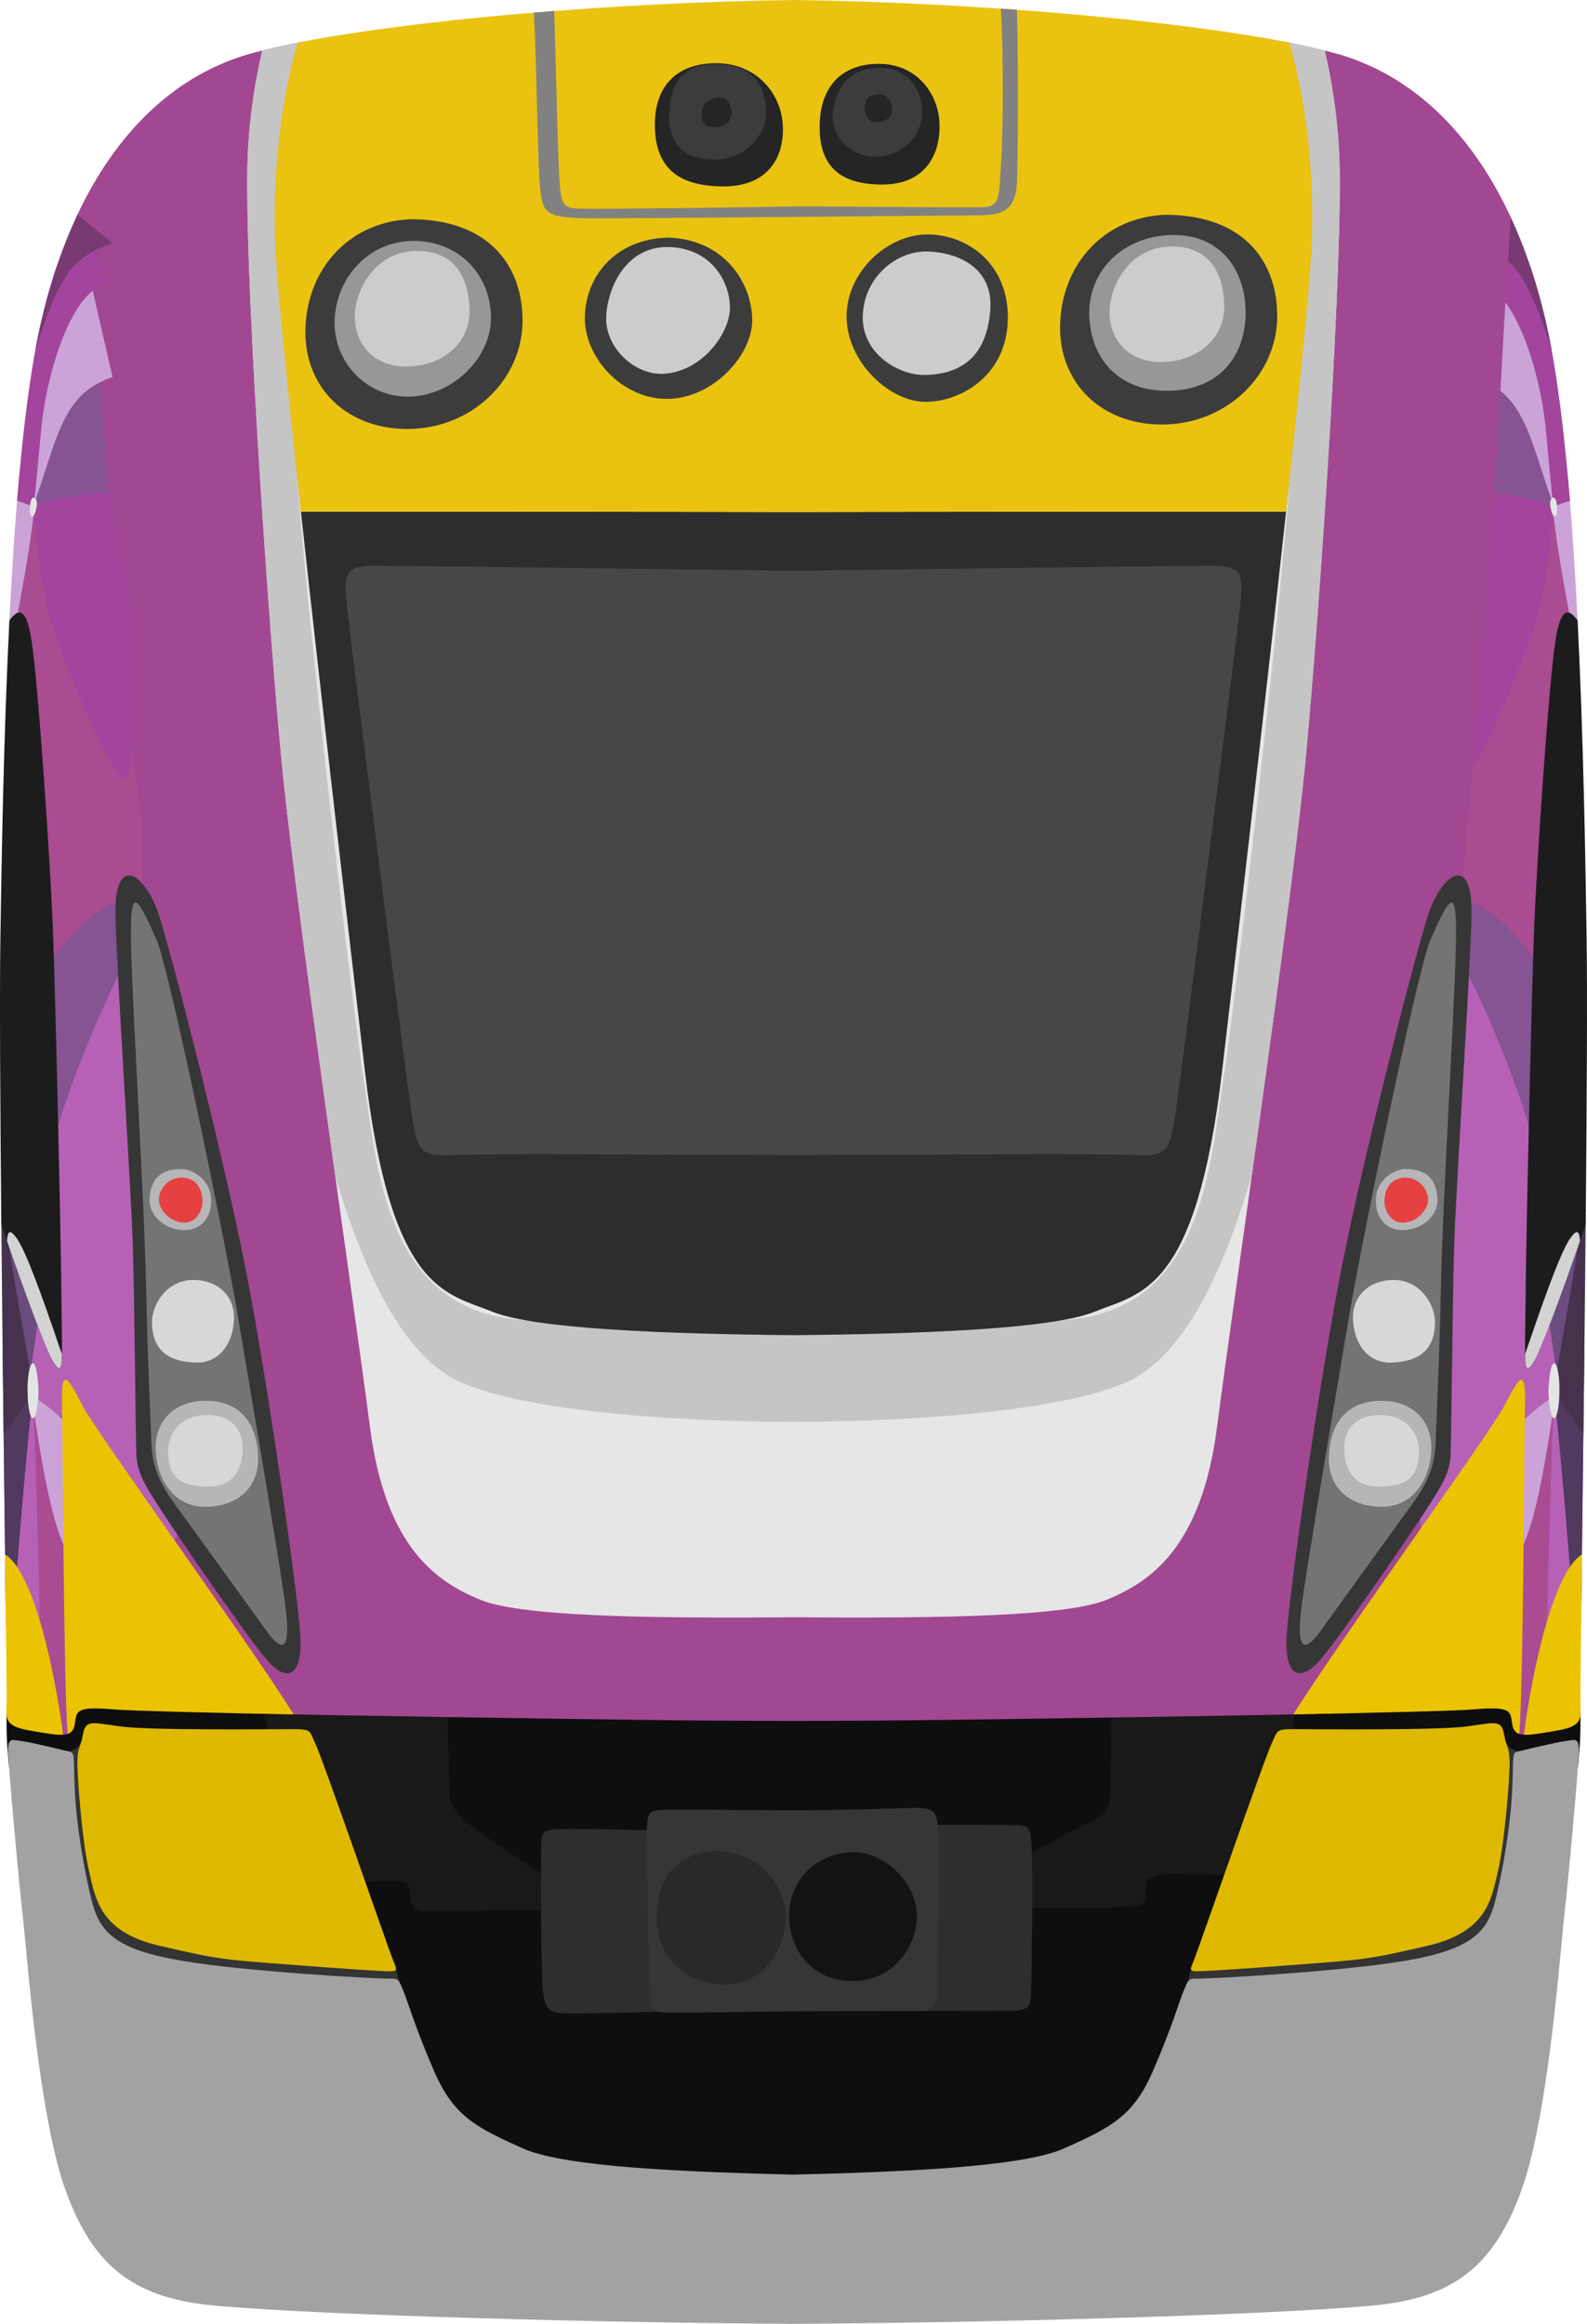 <?xml version="1.0" encoding="UTF-8" standalone="no"?>
<!-- Created with Inkscape (http://www.inkscape.org/) -->

<svg
   xmlns:dc="http://purl.org/dc/elements/1.1/"
   xmlns:cc="http://creativecommons.org/ns#"
   xmlns:rdf="http://www.w3.org/1999/02/22-rdf-syntax-ns#"
   xmlns:svg="http://www.w3.org/2000/svg"
   xmlns="http://www.w3.org/2000/svg"
   xmlns:sodipodi="http://sodipodi.sourceforge.net/DTD/sodipodi-0.dtd"
   xmlns:inkscape="http://www.inkscape.org/namespaces/inkscape"
   version="1.1"
   id="svg1486"
   width="1082.443"
   height="1584.594"
   viewBox="0 0 1082.443 1584.594"
   sodipodi:docname="velocity.svg"
   inkscape:version="0.92.2 5c3e80d, 2017-08-06">
  <defs
     id="defs1490" />
  <sodipodi:namedview
     pagecolor="#ffffff"
     bordercolor="#666666"
     borderopacity="1"
     objecttolerance="10"
     gridtolerance="10"
     guidetolerance="10"
     inkscape:pageopacity="0"
     inkscape:pageshadow="2"
     inkscape:window-width="1442"
     inkscape:window-height="857"
     id="namedview1488"
     showgrid="false"
     inkscape:zoom="1.0050533"
     inkscape:cx="718.62251"
     inkscape:cy="1380.5066"
     inkscape:window-x="0"
     inkscape:window-y="0"
     inkscape:window-maximized="0"
     inkscape:current-layer="svg1486"
     inkscape:snap-global="false" />
  <path
     inkscape:connector-curvature="0"
     id="path2240"
     d="m 45.669,1140.174 -41.047,23.848 c -0.695,22.247 0.927,31.98 1.391,39.859 0.464,7.879 50.984,-0.463 50.984,-0.463 l 132.727,-11.448 75.527,175.651 26.875,124.539 249.096,10.65 249.096,-10.65 26.875,-124.539 60.959,-169.768 147.295,5.564 c 0,0 50.521,8.342 50.984,0.463 0.464,-7.879 2.086,-17.612 1.391,-39.859 l -41.047,-23.848 -495.553,19.771 z"
     style="fill:#0e0e0e;fill-opacity:1;stroke:none;stroke-width:1px;stroke-linecap:butt;stroke-linejoin:miter;stroke-opacity:1"
     sodipodi:nodetypes="ccscccccccccscccc" />
  <path
     style="fill:#191919;fill-opacity:1;stroke:none;stroke-width:1px;stroke-linecap:butt;stroke-linejoin:miter;stroke-opacity:1"
     d="m 846.048,1278.792 c -53.882,-1.585 -52.694,-0.792 -56.656,0 -3.962,0.792 -8.32,0.792 -7.924,11.093 0.396,10.301 -1.981,9.509 -20.998,10.697 -19.017,1.188 -66.957,0 -74.088,1.188 -7.131,1.189 -282.09,1.189 -309.428,0.792 -27.337,-0.396 -78.843,0.792 -86.767,0.792 -7.924,0 -10.697,-4.358 -10.697,-11.886 0,-7.528 -0.396,-9.509 -22.979,-8.716 -22.583,0.792 -34.865,0 -40.016,-1.189 -5.151,-1.188 -38.827,-120.047 -38.827,-120.047 0,0 128.367,-16.64 127.971,1.189 -0.396,17.829 0.792,54.279 1.189,62.599 0.396,8.32 9.112,16.244 29.715,30.507 20.602,14.263 39.619,26.545 47.147,28.922 7.528,2.377 294.768,-14.263 307.447,-17.036 12.678,-2.773 26.545,-12.678 42.789,-20.602 16.244,-7.924 22.979,-9.113 23.375,-24.96 0.396,-15.848 0.792,-57.448 1.189,-60.221 0.396,-2.773 125.197,-8.32 125.197,-0.396 0,7.924 -9.905,64.58 -9.905,64.58 z"
     id="path2971"
     inkscape:connector-curvature="0" />
  <path
     style="fill:#2e2e2e;fill-opacity:1;stroke:none;stroke-width:1px;stroke-linecap:butt;stroke-linejoin:miter;stroke-opacity:1"
     d="m 634.084,1244.323 c 34.073,0 54.279,0 61.41,0.396 7.131,0.396 7.528,3.566 8.32,17.829 0.792,14.263 -0.184,88.312 -0.58,96.632 -0.396,8.32 -0.792,11.886 -13.867,11.886 -13.074,0 -53.086,0.183 -64.972,0.183 -11.886,0 -139.28,-0.54 -165.429,0.252 -26.149,0.792 -70.126,1.981 -77.654,1.189 -7.528,-0.792 -9.905,-5.151 -11.093,-15.452 -1.189,-10.301 -1.585,-97.86 -0.792,-103.407 0.792,-5.547 3.962,-6.339 15.055,-6.735 11.093,-0.396 61.014,1.585 68.542,0.396 7.528,-1.188 181.061,-3.17 181.061,-3.169 z"
     id="path2969"
     inkscape:connector-curvature="0"
     sodipodi:nodetypes="csssssssccccc" />
  <path
     style="fill:#343434;fill-opacity:1;stroke:none;stroke-width:1px;stroke-linecap:butt;stroke-linejoin:miter;stroke-opacity:1"
     d="m 1026.615,1186.875 c 2.458,6.227 7.702,7.866 11.962,6.882 4.261,-0.983 4.097,8.521 4.097,8.521 l -26.96,138.099 -138.119,21.784 -63.498,-2.781 c 0,0 -7.72,0.866 -5.262,-5.033 2.458,-5.899 3.277,-11.471 4.097,-14.42 0.819,-2.95 25.891,-6.555 25.891,-6.555 l 139.287,-14.256 36.378,-48.832 z"
     id="path2235"
     inkscape:connector-curvature="0" />
  <path
     inkscape:connector-curvature="0"
     style="fill:#a94c92;fill-opacity:1;stroke:none;stroke-width:1px;stroke-linecap:butt;stroke-linejoin:miter;stroke-opacity:1"
     d="m 1062.993,949.432 -35.395,58.338 -5.9,65.547 3.277,72.756 v 19.5 c 6.27,1.396 5.511,5.124 6.635,10.742 1.744,8.722 9.247,7.194 26.816,4.342 l 9.154,-64.08 z"
     id="path2226" />
  <path
     inkscape:connector-curvature="0"
     style="fill:#b661b6;fill-opacity:1;stroke:none;stroke-width:1px;stroke-linecap:butt;stroke-linejoin:miter;stroke-opacity:1"
     d="m 1059.716,955.332 c -3.277,84.555 -5.244,181.564 -5.244,194.674 0,5.326 10.965,-15.311 23.941,-41.57 0.389,-33.669 0.956,-79.374 1.582,-131.734 z"
     id="path2221" />
  <path
     inkscape:connector-curvature="0"
     style="fill:#513960;fill-opacity:1;stroke:none;stroke-width:1px;stroke-linecap:butt;stroke-linejoin:miter;stroke-opacity:1"
     d="m 1080.63,922.139 -20.258,30.57 c 6.555,63.58 12.453,139.615 12.453,147.481 0,2.059 2.316,1.069 5.697,-1.455 0.536,-45.21 1.341,-108.686 2.107,-176.596 z"
     id="path2216" />
  <path
     inkscape:connector-curvature="0"
     style="fill:#47324e;fill-opacity:1;stroke:none;stroke-width:1px;stroke-linecap:butt;stroke-linejoin:miter;stroke-opacity:1"
     d="m 1076.431,823.592 -19.467,122.822 c 10.782,14.119 17.929,24.144 23.02,31.246 0.593,-49.551 1.194,-102.328 1.66,-153.279 z"
     id="path2211" />
  <path
     style="fill:#6b4c7e;fill-opacity:1;stroke:none;stroke-width:1px;stroke-linecap:butt;stroke-linejoin:miter;stroke-opacity:1"
     d="m 1060.671,943.17 c 5.098,-33.371 18.076,-101.04 18.076,-114.945 0,-13.905 -41.714,63.034 -41.714,63.034 z"
     id="path2209"
     inkscape:connector-curvature="0" />
  <path
     style="fill:#cba3d8;fill-opacity:1;stroke:none;stroke-width:1px;stroke-linecap:butt;stroke-linejoin:miter;stroke-opacity:1"
     d="m 1060.208,956.148 c -5.562,38.469 -14.832,95.478 -26.419,104.748 -11.587,9.27 -6.489,-112.627 -6.489,-112.627 l 31.98,1.854 z"
     id="path2207"
     inkscape:connector-curvature="0" />
  <path
     style="fill:#b661b6;fill-opacity:1;stroke:none;stroke-width:1px;stroke-linecap:butt;stroke-linejoin:miter;stroke-opacity:1"
     d="m 1059.06,952.709 c -21.631,13.765 -29.496,28.185 -32.118,31.79 -2.622,3.605 -36.378,72.757 -53.093,71.774 -16.714,-0.983 -24.58,-42.605 -26.219,-47.522 -1.639,-4.916 39.81,-359.895 39.81,-359.895 l 33.371,7.416 45.422,101.04 -3.708,117.725 c 0,0 -6.952,11.587 -6.489,19.93 0.464,8.343 6.025,40.787 5.562,44.495 -0.464,3.708 -2.538,13.247 -2.538,13.247 z"
     id="path2205"
     inkscape:connector-curvature="0"
     sodipodi:nodetypes="ccscccccssc" />
  <path
     style="fill:#865393;fill-opacity:1;stroke:none;stroke-width:1px;stroke-linecap:butt;stroke-linejoin:miter;stroke-opacity:1"
     d="m 991.149,645.612 c 23.174,39.86 53.764,116.799 58.399,150.633 4.635,33.834 13.905,-146.925 13.905,-146.925 l -66.742,-45.422 z"
     id="path2201"
     inkscape:connector-curvature="0" />
  <path
     inkscape:connector-curvature="0"
     style="fill:#cba3d8;fill-opacity:1;stroke:none;stroke-width:1px;stroke-linecap:butt;stroke-linejoin:miter;stroke-opacity:1"
     d="m 1069.483,326.104 -20.863,12.682 12.516,89.916 15.168,-0.31 c -1.698,-35.103 -3.91,-69.984 -6.82,-102.287 z"
     id="path2196" />
  <path
     style="fill:#a94c92;fill-opacity:1;stroke:none;stroke-width:1px;stroke-linecap:butt;stroke-linejoin:miter;stroke-opacity:1"
     d="m 1058.818,343.883 c 4.171,41.25 13.441,80.647 13.441,87.599 0,6.952 -7.416,244.721 -17.149,233.133 -9.733,-11.587 -35.225,-50.52 -58.863,-50.056 -23.638,0.464 -2.781,-107.529 -2.781,-107.529 z"
     id="path2194"
     inkscape:connector-curvature="0" />
  <path
     style="fill:#a3459c;fill-opacity:1;stroke:none;stroke-width:1px;stroke-linecap:butt;stroke-linejoin:miter;stroke-opacity:1"
     d="m 1058.818,344.81 c 0,0 0,47.739 -15.295,90.843 -15.295,43.104 -36.152,88.526 -45.422,95.478 -9.27,6.952 -7.416,-108.919 -7.416,-108.919 l 19.466,-95.942 42.177,12.051 z"
     id="path2192"
     inkscape:connector-curvature="0" />
  <path
     style="fill:#865393;fill-opacity:1;stroke:none;stroke-width:1px;stroke-linecap:butt;stroke-linejoin:miter;stroke-opacity:1"
     d="m 1008.298,336.467 c 23.174,-0.927 48.203,6.952 50.056,7.879 1.854,0.927 2.781,-7.416 2.781,-11.124 0,-3.708 -25.955,-71.377 -25.955,-71.377 l -20.857,-3.244 z"
     id="path2190"
     inkscape:connector-curvature="0" />
  <path
     style="fill:#cba3d8;fill-opacity:1;stroke:none;stroke-width:1px;stroke-linecap:butt;stroke-linejoin:miter;stroke-opacity:1"
     d="m 1005.669,257.026 c 22.277,7.986 31.944,21.016 42.452,53.38 10.508,32.364 12.189,36.147 12.189,36.147 l 2.522,-15.552 -2.942,-82.381 -39.509,-55.481 z"
     id="path2188"
     inkscape:connector-curvature="0" />
  <path
     inkscape:connector-curvature="0"
     style="fill:#a3459c;fill-opacity:1;stroke:none;stroke-width:1px;stroke-linecap:butt;stroke-linejoin:miter;stroke-opacity:1"
     d="m 1018.698,171.283 -9.668,22.275 c 23.538,2.942 41.612,58.845 45.395,100.035 3.783,41.191 5.043,52.117 5.043,52.117 0,0 6.726,-3.153 11.35,-4.106 -3.728,-45.772 -8.742,-87.296 -15.553,-118.205 -3.203,-14.539 -7.025,-28.385 -11.43,-41.504 z"
     id="path2178" />
  <path
     inkscape:connector-curvature="0"
     style="fill:#793a74;fill-opacity:1;stroke:none;stroke-width:1px;stroke-linecap:butt;stroke-linejoin:miter;stroke-opacity:1"
     d="m 1029.638,146.377 -24.18,19.439 c 25.795,9.136 35.1,17.468 52.895,72.977 -0.986,-5.375 -2.014,-10.52 -3.088,-15.393 -6.261,-28.417 -14.872,-54.206 -25.627,-77.023 z"
     id="path2174" />
  <path
     inkscape:connector-curvature="0"
     id="path2143"
     d="m 208.122,28.092 c -14.729,2.795 -27.588,5.705 -38.039,8.691 -50.928,14.551 -91.357,53.591 -118.143,111.439 1.849,24.876 3.82,59.091 6.619,109.133 9.511,170.001 29.72,369.723 32.098,418.465 2.378,48.742 26.154,306.715 26.154,306.715 -1.189,49.931 -5.945,74.897 -4.756,86.785 0.882,8.821 31.806,68.563 47.738,98.871 85.971,1.871 214.863,3.755 277.406,4.557 39.087,0.501 74.787,0.673 104.022,0.717 29.235,-0.044 64.934,-0.216 104.021,-0.717 62.544,-0.802 191.435,-2.686 277.406,-4.557 15.933,-30.308 46.856,-90.05 47.738,-98.871 1.189,-11.888 -3.567,-36.855 -4.756,-86.785 0,0 23.777,-257.973 26.154,-306.715 2.378,-48.742 22.587,-248.463 32.098,-418.465 2.8,-50.041 4.77,-84.257 6.619,-109.133 -26.785,-57.848 -67.215,-96.889 -118.143,-111.439 -10.451,-2.986 -23.31,-5.896 -38.039,-8.691 l 2.148,316.047 -34.477,381.611 -51.119,216.365 -42.797,121.26 -206.855,11.492 -206.856,-11.492 -42.797,-121.26 -51.119,-216.365 -34.477,-381.611 z"
     style="fill:#a24892;fill-opacity:1;stroke:none;stroke-width:1px;stroke-linecap:butt;stroke-linejoin:miter;stroke-opacity:1" />
  <path
     inkscape:connector-curvature="0"
     id="path2043"
     d="m 528.573,0.205 c -0.92,0.017 -1.843,0.038 -2.764,0.057 0.921,-0.018 1.844,-0.039 2.764,-0.057 z m 25.297,0 c 0.92,0.017 1.843,0.038 2.764,0.057 -0.921,-0.018 -1.844,-0.039 -2.764,-0.057 z m -37.887,0.273 c -1.413,0.034 -2.828,0.071 -4.242,0.107 1.415,-0.037 2.829,-0.073 4.242,-0.107 z m 50.477,0 c 1.413,0.034 2.828,0.071 4.242,0.107 -1.415,-0.037 -2.829,-0.073 -4.242,-0.107 z m -64.111,0.367 c -1.059,0.031 -2.118,0.065 -3.178,0.098 1.06,-0.033 2.119,-0.066 3.178,-0.098 z m 77.746,0 c 1.059,0.031 2.118,0.065 3.178,0.098 -1.06,-0.033 -2.119,-0.066 -3.178,-0.098 z m -91.016,0.43 c -1.105,0.039 -2.209,0.077 -3.314,0.117 1.105,-0.04 2.209,-0.079 3.314,-0.117 z m 104.285,0 c 1.105,0.039 2.209,0.077 3.314,0.117 -1.105,-0.04 -2.209,-0.079 -3.314,-0.117 z m -117.971,0.514 c -0.885,0.036 -1.771,0.071 -2.656,0.107 0.885,-0.036 1.771,-0.072 2.656,-0.107 z m 131.656,0 c 0.885,0.036 1.771,0.071 2.656,0.107 -0.885,-0.036 -1.771,-0.072 -2.656,-0.107 z m -145.826,0.607 c -0.525,0.024 -1.05,0.046 -1.574,0.07 0.525,-0.024 1.05,-0.046 1.574,-0.07 z m 159.996,0 c 0.525,0.024 1.05,0.046 1.574,0.07 -0.525,-0.024 -1.05,-0.046 -1.574,-0.07 z m -172.281,0.59 c -1.02,0.051 -2.042,0.1 -3.061,0.152 1.019,-0.052 2.041,-0.101 3.061,-0.152 z m 184.566,0 c 1.02,0.051 2.042,0.1 3.061,0.152 -1.019,-0.052 -2.041,-0.101 -3.061,-0.152 z M 406.708,5.438 c -0.895,0.059 -1.784,0.122 -2.678,0.182 0.894,-0.06 1.783,-0.123 2.678,-0.182 z m 269.027,0 c 0.895,0.059 1.784,0.122 2.678,0.182 -0.894,-0.06 -1.783,-0.123 -2.678,-0.182 z m -281.699,0.869 c -1.222,0.087 -2.439,0.175 -3.658,0.264 1.219,-0.088 2.436,-0.177 3.658,-0.264 z m 294.371,0 c 1.222,0.087 2.439,0.175 3.658,0.264 -1.219,-0.088 -2.436,-0.177 -3.658,-0.264 z m -307.248,0.945 c -1.148,0.087 -2.293,0.177 -3.438,0.266 1.145,-0.088 2.289,-0.178 3.438,-0.266 z m 320.125,0 c 1.148,0.087 2.293,0.177 3.438,0.266 -1.145,-0.088 -2.289,-0.178 -3.438,-0.266 z m -333.102,1.021 c -0.982,0.08 -1.963,0.158 -2.941,0.238 0.979,-0.081 1.96,-0.159 2.941,-0.238 z m 346.078,0 c 0.982,0.08 1.963,0.158 2.941,0.238 -0.979,-0.081 -1.96,-0.159 -2.941,-0.238 z M 356.147,9.279 c -1.312,0.113 -2.627,0.225 -3.934,0.34 1.307,-0.115 2.621,-0.227 3.934,-0.34 z m 370.149,0 c 1.312,0.113 2.627,0.225 3.934,0.34 -1.307,-0.115 -2.621,-0.227 -3.934,-0.34 z m -382.656,1.109 c -1.147,0.105 -2.301,0.208 -3.443,0.314 1.142,-0.106 2.296,-0.21 3.443,-0.314 z m 395.164,0 c 1.147,0.105 2.301,0.208 3.443,0.314 -1.142,-0.106 -2.296,-0.21 -3.443,-0.314 z m -407.723,1.184 c -1.019,0.099 -2.05,0.195 -3.064,0.295 1.015,-0.1 2.045,-0.196 3.064,-0.295 z m 420.281,0 c 1.019,0.099 2.05,0.195 3.064,0.295 -1.015,-0.1 -2.045,-0.196 -3.064,-0.295 z m -458.375,4.043 c -0.645,0.075 -1.278,0.153 -1.92,0.229 0.642,-0.075 1.275,-0.154 1.92,-0.229 z m 496.469,0 c 0.645,0.075 1.278,0.153 1.92,0.229 -0.642,-0.075 -1.275,-0.154 -1.92,-0.229 z m -507.305,1.295 c -1.121,0.137 -2.226,0.276 -3.338,0.414 1.112,-0.138 2.217,-0.277 3.338,-0.414 z m 518.141,0 c 1.121,0.137 2.226,0.276 3.338,0.414 -1.112,-0.138 -2.217,-0.277 -3.338,-0.414 z m -528.838,1.348 c -1.192,0.154 -2.374,0.31 -3.555,0.465 1.181,-0.155 2.362,-0.311 3.555,-0.465 z m 539.535,0 c 1.192,0.154 2.374,0.31 3.555,0.465 -1.181,-0.155 -2.362,-0.311 -3.555,-0.465 z m -550.037,1.395 c -1.153,0.157 -2.302,0.314 -3.443,0.473 1.141,-0.159 2.291,-0.315 3.443,-0.473 z m 560.539,0 c 1.153,0.157 2.302,0.314 3.443,0.473 -1.141,-0.159 -2.291,-0.315 -3.443,-0.473 z M 250.179,21.164 c -0.867,0.125 -1.738,0.251 -2.598,0.377 0.86,-0.126 1.731,-0.252 2.598,-0.377 z m 582.086,0 c 0.867,0.125 1.738,0.251 2.598,0.377 -0.86,-0.126 -1.731,-0.252 -2.598,-0.377 z m -591.754,1.438 c -1.004,0.153 -2.021,0.307 -3.014,0.461 0.994,-0.155 2.009,-0.307 3.014,-0.461 z m 601.422,0 c 1.004,0.153 2.021,0.307 3.014,0.461 -0.994,-0.155 -2.009,-0.307 -3.014,-0.461 z m -612.264,1.709 c -0.421,0.069 -0.855,0.136 -1.273,0.205 0.418,-0.069 0.853,-0.136 1.273,-0.205 z m 623.105,0 c 0.421,0.069 0.855,0.136 1.273,0.205 -0.418,-0.069 -0.853,-0.136 -1.273,-0.205 z m -649.631,4.754 c -8.863,1.751 -16.998,3.544 -24.238,5.371 -4.629,19.61 -8.423,42.944 -9.785,68.373 -3.567,66.574 13.077,311.47 22.588,412.52 9.511,101.05 49.93,374.48 60.629,457.697 10.699,83.218 46.365,105.805 74.896,117.693 27.017,11.257 108.524,12.908 213.988,12.043 105.464,0.865 186.971,-0.786 213.988,-12.043 28.532,-11.888 64.197,-34.476 74.897,-117.693 10.699,-83.218 51.118,-356.647 60.629,-457.697 9.511,-101.05 26.154,-345.946 22.588,-412.52 -1.362,-25.429 -5.157,-48.763 -9.785,-68.373 -7.241,-1.827 -15.376,-3.62 -24.238,-5.371 11.384,37.917 18.036,93.064 15.002,143.885 -1.821,30.506 -8.54,97.039 -17.121,175.949 -115.822,0 -243.348,0.036 -335.959,0.268 -92.611,-0.232 -220.137,-0.268 -335.959,-0.268 -8.581,-78.911 -15.3,-145.443 -17.121,-175.949 -3.034,-50.821 3.618,-105.968 15.002,-143.885 z"
     style="fill:#e6e6e6;fill-opacity:1;stroke:none;stroke-width:1px;stroke-linecap:butt;stroke-linejoin:miter;stroke-opacity:1" />
  <path
     inkscape:connector-curvature="0"
     id="path2064"
     d="m 203.144,29.068 c -2.013,0.399 -3.983,0.801 -5.922,1.203 -0.956,0.199 -1.939,0.396 -2.875,0.596 -1.888,0.402 -3.687,0.809 -5.494,1.215 -3.284,0.741 -6.47,1.486 -9.469,2.238 -0.155,0.039 -0.325,0.076 -0.479,0.115 -4.629,19.61 -8.423,42.944 -9.785,68.373 -3.567,66.574 13.077,311.47 22.588,412.52 5.649,60.023 22.17,180.556 36.924,286.228 21.288,71.576 45.612,115.854 76.014,135.805 35.472,23.279 147.399,32.074 236.576,32.193 89.177,-0.119 201.104,-8.915 236.576,-32.193 30.402,-19.951 54.726,-64.228 76.014,-135.805 14.754,-105.672 31.275,-226.206 36.924,-286.228 9.511,-101.05 26.154,-345.946 22.588,-412.52 -1.362,-25.429 -5.157,-48.763 -9.785,-68.373 -0.154,-0.039 -0.324,-0.076 -0.479,-0.115 -2.999,-0.752 -6.185,-1.498 -9.469,-2.238 -1.807,-0.406 -3.606,-0.813 -5.494,-1.215 -0.936,-0.2 -1.919,-0.397 -2.875,-0.596 -1.939,-0.403 -3.909,-0.804 -5.922,-1.203 1.212,4.038 2.37,8.282 3.469,12.686 2.358,7.594 3.804,15.184 4.791,22.434 6.051,33.104 8.934,72.045 6.742,108.762 -1.609,26.944 -7.043,82.033 -14.201,148.891 -0.022,0.3 -0.043,0.601 -0.064,0.9 -8.322,111.749 -38.041,364.968 -46.363,418.465 -8.322,53.497 -14.266,147.414 -99.861,158.113 -57.799,7.225 -140.585,7.929 -192.59,7.635 -52.005,0.294 -134.791,-0.41 -192.59,-7.635 -85.595,-10.699 -91.54,-104.616 -99.861,-158.113 -8.322,-53.497 -38.041,-306.716 -46.363,-418.465 -0.021,-0.299 -0.042,-0.601 -0.064,-0.9 -7.159,-66.858 -12.593,-121.947 -14.201,-148.891 -2.192,-36.716 0.691,-75.658 6.742,-108.762 0.987,-7.25 2.433,-14.839 4.791,-22.434 1.099,-4.403 2.256,-8.647 3.469,-12.686 z"
     style="fill:#c5c5c5;fill-opacity:1;stroke:none;stroke-width:1px;stroke-linecap:butt;stroke-linejoin:miter;stroke-opacity:1" />
  <path
     inkscape:connector-curvature="0"
     id="path2072"
     d="m 188.622,180.221 c 0.063,0.89 0.134,1.843 0.203,2.775 -0.069,-0.934 -0.14,-1.884 -0.203,-2.775 z m 705.199,0 c -0.063,0.89 -0.135,1.843 -0.203,2.775 0.069,-0.934 0.14,-1.884 0.203,-2.775 z m -704.629,7.561 c 0.34,4.364 0.718,9.002 1.16,14.113 -0.442,-5.112 -0.82,-9.748 -1.16,-14.113 z m 704.059,0 c -0.34,4.364 -0.718,9.002 -1.16,14.113 0.442,-5.112 0.82,-9.748 1.16,-14.113 z m -702.762,15.672 c 0.379,4.342 0.811,9.067 1.256,13.891 -0.444,-4.807 -0.878,-9.562 -1.256,-13.891 z m 701.465,0 c -0.379,4.342 -0.811,9.067 -1.256,13.891 0.444,-4.807 0.878,-9.562 1.256,-13.891 z m -698.523,31.652 c 0.24,2.481 0.451,4.751 0.703,7.32 -0.252,-2.569 -0.463,-4.84 -0.703,-7.32 z m 695.582,0 c -0.24,2.481 -0.451,4.751 -0.703,7.32 0.252,-2.569 0.463,-4.84 0.703,-7.32 z M 196.856,269.529 c 0.355,3.473 0.739,7.138 1.109,10.721 -0.37,-3.58 -0.754,-7.25 -1.109,-10.721 z m 688.73,0 c -0.355,3.473 -0.739,7.138 -1.109,10.721 0.37,-3.58 0.754,-7.25 1.109,-10.721 z m -685.572,30.35 c 0.492,4.673 0.991,9.389 1.504,14.201 -0.513,-4.814 -1.011,-9.527 -1.504,-14.201 z m 682.414,0 c -0.492,4.673 -0.991,9.389 -1.504,14.201 0.513,-4.814 1.011,-9.527 1.504,-14.201 z m -678.998,32.033 c 0.603,5.592 1.193,11.104 1.816,16.836 -0.623,-5.733 -1.214,-11.244 -1.816,-16.836 z m 675.582,0 c -0.603,5.592 -1.193,11.104 -1.816,16.836 0.623,-5.733 1.214,-11.244 1.816,-16.836 z m -673.75,16.986 c 13.824,127.122 32.505,286.53 43.508,380.418 17.832,152.169 55.281,152.169 87.379,165.246 28.713,11.698 120.361,15.131 205.072,15.867 84.712,-0.736 176.359,-4.169 205.072,-15.867 32.098,-13.077 69.547,-13.077 87.379,-165.246 11.003,-93.888 29.684,-253.296 43.508,-380.418 -115.822,0 -243.348,0.036 -335.959,0.268 -92.611,-0.232 -220.137,-0.268 -335.959,-0.268 z"
     style="fill:#2d2d2d;fill-opacity:1;stroke:none;stroke-width:1px;stroke-linecap:butt;stroke-linejoin:miter;stroke-opacity:1" />
  <path
     style="fill:#eac311;fill-opacity:1;stroke:none;stroke-width:1px;stroke-linecap:butt;stroke-linejoin:miter;stroke-opacity:1"
     d="m 541.222,0 c -124.21,1.669 -260.315,13.695 -338.074,29.053 -11.386,37.917 -18.04,93.07 -15.006,143.896 1.821,30.506 8.54,97.039 17.121,175.949 115.822,0 243.348,0.037 335.959,0.268 92.611,-0.231 220.137,-0.265 335.959,-0.268 8.581,-78.911 15.3,-145.443 17.121,-175.949 3.034,-50.826 -3.62,-105.979 -15.006,-143.896 C 801.537,13.695 665.432,1.669 541.222,0 Z"
     id="path2076"
     inkscape:connector-curvature="0" />
  <path
     style="fill:#363636;fill-opacity:1;stroke:none;stroke-width:1px;stroke-linecap:butt;stroke-linejoin:miter;stroke-opacity:1"
     d="m 975.142,620.54 c 11.294,-28.532 29.126,-35.07 28.532,2.378 -0.595,37.448 -10.699,187.239 -11.888,228.254 -1.189,41.014 -1.783,128.987 -2.378,140.875 -0.594,11.888 -4.755,19.021 -16.643,37.448 -11.888,18.427 -63.602,93.917 -74.896,105.211 -11.294,11.294 -21.993,8.916 -20.21,-20.21 1.783,-29.126 21.993,-171.785 37.448,-250.247 15.455,-78.462 51.119,-217.554 60.035,-243.708 z"
     id="path2119"
     inkscape:connector-curvature="0" />
  <path
     style="fill:#747474;fill-opacity:1;stroke:none;stroke-width:1px;stroke-linecap:butt;stroke-linejoin:miter;stroke-opacity:1"
     d="m 975.142,641.939 c 14.266,-32.098 19.021,-40.42 17.832,5.35 -1.189,45.77 -8.916,171.785 -10.105,227.659 -1.189,55.875 -2.972,86.784 -3.567,106.4 -0.594,19.616 -5.35,29.721 -18.427,47.553 -13.077,17.832 -51.119,70.735 -60.63,83.812 -9.511,13.077 -16.643,14.86 -12.483,-17.238 4.161,-32.098 26.154,-160.491 32.693,-199.722 6.538,-39.231 43.392,-221.715 54.686,-253.814 z"
     id="path2121"
     inkscape:connector-curvature="0" />
  <g
     id="g2131"
     transform="translate(-671.376,-681.814)">
    <path
       inkscape:connector-curvature="0"
       id="path2123"
       d="m 1629.97,1478.941 c 17.233,0 21.436,10.088 21.856,20.595 0.42,10.508 -9.247,20.175 -22.276,21.016 -13.03,0.841 -20.175,-8.827 -19.755,-21.016 0.42,-12.189 10.928,-20.175 20.175,-20.595 z"
       style="fill:#b6b6b6;fill-opacity:1;stroke:none;stroke-width:1px;stroke-linecap:butt;stroke-linejoin:miter;stroke-opacity:1" />
    <path
       sodipodi:nodetypes="sssss"
       inkscape:connector-curvature="0"
       id="path2125"
       d="m 1629.55,1484.826 c 10.934,-0.214 15.972,9.65 15.972,14.711 0,7.145 -7.566,15.552 -16.812,15.972 -9.247,0.42 -13.45,-9.247 -13.03,-15.552 0.42,-6.305 3.365,-14.925 13.87,-15.131 z"
       style="fill:#e64141;fill-opacity:1;stroke:none;stroke-width:1px;stroke-linecap:butt;stroke-linejoin:miter;stroke-opacity:1" />
  </g>
  <path
     inkscape:connector-curvature="0"
     id="path2127"
     d="m 978.782,900.656 c 0.188,23.259 -14.982,27.784 -29.513,28.468 -14.531,0.685 -25.067,-10.574 -26.372,-28.151 -1.305,-17.577 11.57,-28.59 28.436,-28.159 16.866,0.431 26.767,15.365 27.449,27.841 z"
     style="fill:#d7d7d7;fill-opacity:1;stroke:none;stroke-width:1.366px;stroke-linecap:butt;stroke-linejoin:miter;stroke-opacity:1"
     sodipodi:nodetypes="ccscc" />
  <path
     style="fill:#b6b6b6;fill-opacity:1;stroke:none;stroke-width:1px;stroke-linecap:butt;stroke-linejoin:miter;stroke-opacity:1"
     d="m 906.475,991.311 c 1.681,-24.378 15.131,-36.147 35.727,-36.147 20.595,0 34.466,13.03 34.045,32.784 -0.42,19.755 -11.769,39.509 -33.625,39.509 -21.856,0 -37.828,-13.03 -36.147,-36.147 z"
     id="path2139"
     inkscape:connector-curvature="0" />
  <path
     sodipodi:nodetypes="ccscc"
     style="fill:#d7d7d7;fill-opacity:1;stroke:none;stroke-width:1.32px;stroke-linecap:butt;stroke-linejoin:miter;stroke-opacity:1"
     d="m 967.854,988.313 c 0.188,21.698 -11.199,24.658 -25.73,25.296 -14.531,0.639 -23.806,-6.502 -25.111,-22.898 -1.305,-16.397 8.207,-26.25 25.073,-25.848 16.866,0.402 25.086,11.812 25.768,23.45 z"
     id="path2141"
     inkscape:connector-curvature="0" />
  <path
     inkscape:connector-curvature="0"
     style="fill:#ebc300;fill-opacity:1;stroke:none;stroke-width:1px;stroke-linecap:butt;stroke-linejoin:miter;stroke-opacity:1"
     d="m 1037.524,940.832 c -2.386,0.418 -6.323,7.844 -11.682,18.115 -9.64,18.476 -110.579,157.41 -143.732,210.059 60.491,-1.164 110.906,-2.382 122.752,-3.391 27.937,-2.378 24.965,1.783 26.748,10.699 0.661,3.304 2.142,5.135 4.678,5.984 3.013,-41.278 3.094,-197.795 3.846,-223.352 0.394,-13.397 -0.504,-18.484 -2.609,-18.115 z"
     id="path2154" />
  <path
     inkscape:connector-curvature="0"
     style="fill:#1c1c1c;fill-opacity:1;stroke:none;stroke-width:1px;stroke-linecap:butt;stroke-linejoin:miter;stroke-opacity:1"
     d="m 1069.163,417.648 c -3.184,0.076 -6.197,5.082 -8.426,20.406 -4.755,32.693 -12.482,149.792 -14.266,192.59 -1.783,42.798 -5.945,228.849 -5.945,257.381 -0.594,45.175 -1.187,50.524 5.352,41.014 5.048,-7.342 24.931,-62.052 35.67,-94.322 0.777,-82.116 1.214,-157.836 0.617,-196.047 -0.858,-54.903 -2.16,-136.065 -6.127,-215.576 -2.23,-3.021 -4.596,-5.5 -6.875,-5.445 z"
     id="path2159" />
  <path
     inkscape:connector-curvature="0"
     style="fill:#d3d3d3;fill-opacity:1;stroke:none;stroke-width:1px;stroke-linecap:butt;stroke-linejoin:miter;stroke-opacity:1"
     d="m 1075.446,840.182 c -1.041,0.09 -2.523,1.46 -4.604,4.451 -7.904,11.362 -23.482,58.051 -30.609,78.75 0.257,11.738 1.56,11.597 5.644,5.656 4.487,-6.527 20.665,-50.408 31.754,-82.76 -0.162,-3.859 -0.746,-6.223 -2.186,-6.098 z"
     id="path2164" />
  <path
     inkscape:connector-curvature="0"
     style="fill:#ebc300;fill-opacity:1;stroke:none;stroke-width:1px;stroke-linecap:butt;stroke-linejoin:miter;stroke-opacity:1"
     d="m 1078.987,1060.016 c -20.474,12.349 -34.84,85.542 -39.584,122.838 4.457,0.282 10.973,-0.9 20.145,-2.379 18.427,-2.972 19.022,-6.537 18.428,-18.426 -0.18,-3.61 0.316,-45.413 1.012,-102.033 z"
     id="path2169" />
  <path
     style="fill:#e4e4e4;fill-opacity:1;stroke:none;stroke-width:1px;stroke-linecap:butt;stroke-linejoin:miter;stroke-opacity:1"
     d="m 1057.367,344.871 c -0.841,-5.464 3.783,-9.247 4.623,0 0.841,9.247 -2.942,10.508 -4.623,0 z"
     id="path2176"
     inkscape:connector-curvature="0" />
  <path
     style="fill:#e4e4e4;fill-opacity:1;stroke:none;stroke-width:1px;stroke-linecap:butt;stroke-linejoin:miter;stroke-opacity:1"
     d="m 1056.111,949.104 c 1.311,-30.479 7.866,-21.303 7.538,0 -0.328,21.303 -6.227,26.547 -7.538,0 z"
     id="path2203"
     inkscape:connector-curvature="0" />
  <path
     style="fill:#deb900;fill-opacity:1;stroke:none;stroke-width:1px;stroke-linecap:butt;stroke-linejoin:miter;stroke-opacity:1"
     d="m 867.398,1188.818 c 4.146,-8.596 2.317,-9.733 14.832,-9.733 12.514,0 98.259,0.927 118.189,-1.854 19.93,-2.781 23.638,-4.635 25.492,5.562 1.854,10.197 3.244,7.184 3.708,17.381 0.464,10.197 -3.476,57.009 -7.879,75.548 -4.403,18.54 -6.952,41.482 -47.739,50.983 -40.787,9.502 -44.263,9.502 -86.44,12.746 -42.177,3.244 -57.936,4.171 -67.437,4.635 -9.502,0.464 -8.806,-0.232 -5.794,-7.416 3.013,-7.184 47.702,-136.725 53.069,-147.852 z"
     id="path2231"
     inkscape:connector-curvature="0"
     sodipodi:nodetypes="sssssssssss" />
  <path
     inkscape:connector-curvature="0"
     id="path2481"
     d="m 55.829,1186.875 c -2.458,6.227 -7.702,7.866 -11.962,6.882 -4.261,-0.983 -4.097,8.521 -4.097,8.521 l 26.96,138.099 138.119,21.784 63.498,-2.781 c 0,0 7.72,0.866 5.262,-5.033 -2.458,-5.899 -3.277,-11.471 -4.097,-14.42 -0.819,-2.95 -25.891,-6.555 -25.891,-6.555 l -139.287,-14.256 -36.378,-48.832 z"
     style="fill:#343434;fill-opacity:1;stroke:none;stroke-width:1px;stroke-linecap:butt;stroke-linejoin:miter;stroke-opacity:1" />
  <path
     id="path2483"
     d="m 19.45,949.432 35.395,58.338 5.9,65.547 -3.277,72.756 v 19.5 c -6.27,1.396 -5.511,5.124 -6.635,10.742 -1.744,8.722 -9.247,7.194 -26.816,4.342 l -9.154,-64.08 z"
     style="fill:#a94c92;fill-opacity:1;stroke:none;stroke-width:1px;stroke-linecap:butt;stroke-linejoin:miter;stroke-opacity:1"
     inkscape:connector-curvature="0" />
  <path
     id="path2485"
     d="m 22.727,955.332 c 3.277,84.555 5.244,181.564 5.244,194.674 0,5.326 -10.965,-15.311 -23.941,-41.57 -0.389,-33.669 -0.956,-79.374 -1.582,-131.734 z"
     style="fill:#b661b6;fill-opacity:1;stroke:none;stroke-width:1px;stroke-linecap:butt;stroke-linejoin:miter;stroke-opacity:1"
     inkscape:connector-curvature="0" />
  <path
     id="path2487"
     d="m 1.813,922.139 20.258,30.57 c -6.555,63.58 -12.453,139.615 -12.453,147.481 0,2.059 -2.316,1.069 -5.697,-1.455 -0.536,-45.21 -1.341,-108.686 -2.107,-176.596 z"
     style="fill:#513960;fill-opacity:1;stroke:none;stroke-width:1px;stroke-linecap:butt;stroke-linejoin:miter;stroke-opacity:1"
     inkscape:connector-curvature="0" />
  <path
     id="path2489"
     d="m 6.013,823.592 19.467,122.822 c -10.782,14.119 -17.929,24.144 -23.02,31.246 -0.593,-49.551 -1.194,-102.328 -1.66,-153.279 z"
     style="fill:#47324e;fill-opacity:1;stroke:none;stroke-width:1px;stroke-linecap:butt;stroke-linejoin:miter;stroke-opacity:1"
     inkscape:connector-curvature="0" />
  <path
     inkscape:connector-curvature="0"
     id="path2491"
     d="m 21.772,943.17 c -5.098,-33.371 -18.076,-101.04 -18.076,-114.945 0,-13.905 41.714,63.034 41.714,63.034 z"
     style="fill:#6b4c7e;fill-opacity:1;stroke:none;stroke-width:1px;stroke-linecap:butt;stroke-linejoin:miter;stroke-opacity:1" />
  <path
     inkscape:connector-curvature="0"
     id="path2493"
     d="m 22.235,956.148 c 5.562,38.469 14.832,95.478 26.419,104.748 11.587,9.27 6.489,-112.627 6.489,-112.627 l -31.98,1.854 z"
     style="fill:#cba3d8;fill-opacity:1;stroke:none;stroke-width:1px;stroke-linecap:butt;stroke-linejoin:miter;stroke-opacity:1" />
  <path
     sodipodi:nodetypes="ccscccccssc"
     inkscape:connector-curvature="0"
     id="path2495"
     d="m 23.383,952.709 c 21.631,13.765 29.496,28.185 32.118,31.79 2.622,3.605 36.379,72.757 53.093,71.774 16.714,-0.983 24.58,-42.605 26.219,-47.522 1.639,-4.916 -39.81,-359.895 -39.81,-359.895 l -33.371,7.416 -45.422,101.04 3.708,117.725 c 0,0 6.952,11.587 6.489,19.93 -0.464,8.343 -6.025,40.787 -5.562,44.495 0.464,3.708 2.538,13.247 2.538,13.247 z"
     style="fill:#b661b6;fill-opacity:1;stroke:none;stroke-width:1px;stroke-linecap:butt;stroke-linejoin:miter;stroke-opacity:1" />
  <path
     inkscape:connector-curvature="0"
     id="path2497"
     d="m 91.295,645.612 c -23.174,39.86 -53.764,116.799 -58.399,150.633 -4.635,33.834 -13.905,-146.925 -13.905,-146.925 l 66.742,-45.422 z"
     style="fill:#865393;fill-opacity:1;stroke:none;stroke-width:1px;stroke-linecap:butt;stroke-linejoin:miter;stroke-opacity:1" />
  <path
     id="path2499"
     d="m 12.96,326.104 20.863,12.682 -12.516,89.916 -15.168,-0.31 c 1.698,-35.103 3.91,-69.984 6.82,-102.287 z"
     style="fill:#cba3d8;fill-opacity:1;stroke:none;stroke-width:1px;stroke-linecap:butt;stroke-linejoin:miter;stroke-opacity:1"
     inkscape:connector-curvature="0" />
  <path
     inkscape:connector-curvature="0"
     id="path2501"
     d="m 23.626,343.883 c -4.171,41.25 -13.441,80.647 -13.441,87.599 0,6.952 7.416,244.721 17.149,233.133 9.733,-11.587 35.225,-50.52 58.863,-50.056 23.638,0.464 2.781,-107.529 2.781,-107.529 z"
     style="fill:#a94c92;fill-opacity:1;stroke:none;stroke-width:1px;stroke-linecap:butt;stroke-linejoin:miter;stroke-opacity:1" />
  <path
     inkscape:connector-curvature="0"
     id="path2503"
     d="m 23.626,344.81 c 0,0 0,47.739 15.295,90.843 15.295,43.104 36.152,88.526 45.422,95.478 9.27,6.952 7.416,-108.919 7.416,-108.919 l -19.466,-95.942 -42.177,12.051 z"
     style="fill:#a3459c;fill-opacity:1;stroke:none;stroke-width:1px;stroke-linecap:butt;stroke-linejoin:miter;stroke-opacity:1" />
  <path
     inkscape:connector-curvature="0"
     id="path2505"
     d="m 74.146,336.467 c -23.174,-0.927 -48.203,6.952 -50.056,7.879 -1.854,0.927 -2.781,-7.416 -2.781,-11.124 0,-3.708 25.955,-71.377 25.955,-71.377 l 20.857,-3.244 z"
     style="fill:#865393;fill-opacity:1;stroke:none;stroke-width:1px;stroke-linecap:butt;stroke-linejoin:miter;stroke-opacity:1" />
  <path
     inkscape:connector-curvature="0"
     id="path2507"
     d="m 76.775,257.026 c -22.277,7.986 -31.944,21.016 -42.452,53.38 -10.508,32.364 -12.189,36.147 -12.189,36.147 l -2.522,-15.552 2.942,-82.381 39.509,-55.481 z"
     style="fill:#cba3d8;fill-opacity:1;stroke:none;stroke-width:1px;stroke-linecap:butt;stroke-linejoin:miter;stroke-opacity:1" />
  <path
     id="path2509"
     d="m 63.745,171.283 9.668,22.275 c -23.538,2.942 -41.612,58.845 -45.395,100.035 -3.783,41.191 -5.043,52.117 -5.043,52.117 0,0 -6.726,-3.153 -11.35,-4.106 3.728,-45.772 8.742,-87.296 15.553,-118.205 3.203,-14.539 7.025,-28.385 11.43,-41.504 z"
     style="fill:#a3459c;fill-opacity:1;stroke:none;stroke-width:1px;stroke-linecap:butt;stroke-linejoin:miter;stroke-opacity:1"
     inkscape:connector-curvature="0" />
  <path
     id="path2511"
     d="m 52.806,146.377 24.18,19.439 c -25.795,9.136 -35.1,17.468 -52.895,72.977 0.986,-5.375 2.014,-10.52 3.088,-15.393 6.261,-28.417 14.872,-54.206 25.627,-77.023 z"
     style="fill:#793a74;fill-opacity:1;stroke:none;stroke-width:1px;stroke-linecap:butt;stroke-linejoin:miter;stroke-opacity:1"
     inkscape:connector-curvature="0" />
  <path
     inkscape:connector-curvature="0"
     id="path2525"
     d="m 107.301,620.54 c -11.294,-28.532 -29.126,-35.07 -28.532,2.378 0.595,37.448 10.699,187.239 11.888,228.254 1.189,41.014 1.783,128.987 2.378,140.875 0.594,11.888 4.755,19.021 16.644,37.448 11.888,18.427 63.602,93.917 74.896,105.211 11.294,11.294 21.993,8.916 20.21,-20.21 -1.783,-29.126 -21.993,-171.785 -37.448,-250.247 -15.455,-78.462 -51.119,-217.554 -60.035,-243.708 z"
     style="fill:#363636;fill-opacity:1;stroke:none;stroke-width:1px;stroke-linecap:butt;stroke-linejoin:miter;stroke-opacity:1" />
  <path
     inkscape:connector-curvature="0"
     id="path2527"
     d="m 107.301,641.939 c -14.266,-32.098 -19.021,-40.42 -17.832,5.35 1.189,45.77 8.916,171.785 10.105,227.659 1.189,55.875 2.972,86.784 3.567,106.4 0.594,19.616 5.35,29.721 18.427,47.553 13.077,17.832 51.119,70.735 60.63,83.812 9.511,13.077 16.643,14.86 12.483,-17.238 -4.161,-32.098 -26.154,-160.491 -32.693,-199.722 -6.538,-39.231 -43.392,-221.715 -54.686,-253.814 z"
     style="fill:#747474;fill-opacity:1;stroke:none;stroke-width:1px;stroke-linecap:butt;stroke-linejoin:miter;stroke-opacity:1" />
  <g
     id="g2533"
     transform="matrix(-1,0,0,1,1753.819,-681.814)">
    <path
       style="fill:#b6b6b6;fill-opacity:1;stroke:none;stroke-width:1px;stroke-linecap:butt;stroke-linejoin:miter;stroke-opacity:1"
       d="m 1629.97,1478.941 c 17.233,0 21.436,10.088 21.856,20.595 0.42,10.508 -9.247,20.175 -22.276,21.016 -13.03,0.841 -20.175,-8.827 -19.755,-21.016 0.42,-12.189 10.928,-20.175 20.175,-20.595 z"
       id="path2529"
       inkscape:connector-curvature="0" />
    <path
       style="fill:#e64141;fill-opacity:1;stroke:none;stroke-width:1px;stroke-linecap:butt;stroke-linejoin:miter;stroke-opacity:1"
       d="m 1629.55,1484.826 c 10.934,-0.214 15.972,9.65 15.972,14.711 0,7.145 -7.566,15.552 -16.812,15.972 -9.247,0.42 -13.45,-9.247 -13.03,-15.552 0.42,-6.305 3.365,-14.925 13.87,-15.131 z"
       id="path2531"
       inkscape:connector-curvature="0"
       sodipodi:nodetypes="sssss" />
  </g>
  <path
     sodipodi:nodetypes="ccscc"
     style="fill:#d7d7d7;fill-opacity:1;stroke:none;stroke-width:1.366px;stroke-linecap:butt;stroke-linejoin:miter;stroke-opacity:1"
     d="m 103.661,900.656 c -0.188,23.259 14.982,27.784 29.513,28.468 14.531,0.685 25.067,-10.574 26.372,-28.151 1.305,-17.577 -11.57,-28.59 -28.436,-28.159 -16.866,0.431 -26.767,15.365 -27.449,27.841 z"
     id="path2535"
     inkscape:connector-curvature="0" />
  <path
     inkscape:connector-curvature="0"
     id="path2537"
     d="m 175.968,991.311 c -1.681,-24.378 -15.131,-36.147 -35.727,-36.147 -20.595,0 -34.466,13.03 -34.045,32.784 0.42,19.755 11.769,39.509 33.625,39.509 21.856,0 37.828,-13.03 36.147,-36.147 z"
     style="fill:#b6b6b6;fill-opacity:1;stroke:none;stroke-width:1px;stroke-linecap:butt;stroke-linejoin:miter;stroke-opacity:1" />
  <path
     inkscape:connector-curvature="0"
     id="path2539"
     d="m 114.589,988.313 c -0.188,21.698 11.199,24.658 25.73,25.296 14.531,0.639 23.806,-6.502 25.111,-22.898 1.305,-16.397 -8.207,-26.25 -25.073,-25.848 -16.866,0.402 -25.086,11.812 -25.768,23.45 z"
     style="fill:#d7d7d7;fill-opacity:1;stroke:none;stroke-width:1.32px;stroke-linecap:butt;stroke-linejoin:miter;stroke-opacity:1"
     sodipodi:nodetypes="ccscc" />
  <path
     id="path2541"
     d="m 44.919,940.832 c 2.386,0.418 6.323,7.844 11.682,18.115 9.64,18.476 110.579,157.41 143.733,210.059 -60.491,-1.164 -110.906,-2.382 -122.752,-3.391 -27.937,-2.378 -24.965,1.783 -26.748,10.699 -0.661,3.304 -2.142,5.135 -4.678,5.984 -3.013,-41.278 -3.094,-197.795 -3.846,-223.352 -0.394,-13.397 0.504,-18.484 2.609,-18.115 z"
     style="fill:#ebc300;fill-opacity:1;stroke:none;stroke-width:1px;stroke-linecap:butt;stroke-linejoin:miter;stroke-opacity:1"
     inkscape:connector-curvature="0" />
  <path
     id="path2543"
     d="m 13.28,417.648 c 3.184,0.076 6.197,5.082 8.426,20.406 4.755,32.693 12.482,149.792 14.266,192.59 1.783,42.798 5.945,228.849 5.945,257.381 0.594,45.175 1.187,50.524 -5.352,41.014 -5.048,-7.342 -24.931,-62.052 -35.67,-94.322 -0.777,-82.116 -1.214,-157.836 -0.617,-196.047 0.858,-54.903 2.16,-136.065 6.127,-215.576 2.23,-3.021 4.596,-5.5 6.875,-5.445 z"
     style="fill:#1c1c1c;fill-opacity:1;stroke:none;stroke-width:1px;stroke-linecap:butt;stroke-linejoin:miter;stroke-opacity:1"
     inkscape:connector-curvature="0" />
  <path
     id="path2545"
     d="m 6.997,840.182 c 1.041,0.09 2.523,1.46 4.603,4.451 7.904,11.362 23.482,58.051 30.609,78.75 -0.257,11.738 -1.56,11.597 -5.644,5.656 -4.487,-6.527 -20.665,-50.408 -31.754,-82.76 0.162,-3.859 0.746,-6.223 2.186,-6.098 z"
     style="fill:#d3d3d3;fill-opacity:1;stroke:none;stroke-width:1px;stroke-linecap:butt;stroke-linejoin:miter;stroke-opacity:1"
     inkscape:connector-curvature="0" />
  <path
     id="path2547"
     d="m 3.456,1060.016 c 20.473,12.349 34.84,85.542 39.584,122.838 -4.457,0.282 -10.973,-0.9 -20.145,-2.379 -18.427,-2.972 -19.022,-6.537 -18.428,-18.426 0.18,-3.61 -0.316,-45.413 -1.012,-102.033 z"
     style="fill:#ebc300;fill-opacity:1;stroke:none;stroke-width:1px;stroke-linecap:butt;stroke-linejoin:miter;stroke-opacity:1"
     inkscape:connector-curvature="0" />
  <path
     inkscape:connector-curvature="0"
     id="path2549"
     d="m 25.076,344.871 c 0.841,-5.464 -3.783,-9.247 -4.623,0 -0.841,9.247 2.942,10.508 4.623,0 z"
     style="fill:#e4e4e4;fill-opacity:1;stroke:none;stroke-width:1px;stroke-linecap:butt;stroke-linejoin:miter;stroke-opacity:1" />
  <path
     inkscape:connector-curvature="0"
     id="path2551"
     d="m 26.333,949.104 c -1.311,-30.479 -7.866,-21.303 -7.538,0 0.328,21.303 6.227,26.547 7.538,0 z"
     style="fill:#e4e4e4;fill-opacity:1;stroke:none;stroke-width:1px;stroke-linecap:butt;stroke-linejoin:miter;stroke-opacity:1" />
  <path
     style="fill:#a2a2a2;fill-opacity:1;stroke:none;stroke-width:1px;stroke-linecap:butt;stroke-linejoin:miter;stroke-opacity:1"
     d="m 8.917,1186.486 c -2.39,0.068 -3.512,1.607 -3.367,8.125 0.232,10.428 7.416,90.381 9.965,111.701 2.549,21.32 10.429,134.642 28.969,186.553 18.539,51.91 46.349,73.231 97.332,78.793 50.42,5.5 230.463,11.898 399.406,12.935 168.943,-1.038 348.986,-7.435 399.406,-12.935 50.983,-5.562 78.793,-26.883 97.332,-78.793 18.54,-51.91 26.42,-165.232 28.969,-186.553 2.549,-21.32 9.733,-101.273 9.965,-111.701 0.145,-6.518 -0.977,-8.057 -3.367,-8.125 -1.434,-0.041 -3.324,0.448 -5.67,0.709 -6.257,0.695 -28.736,6.257 -32.676,7.184 -3.94,0.927 -2.782,1.856 -3.709,25.262 -0.927,23.406 -6.489,57.239 -12.051,78.096 -5.562,20.857 -17.611,31.981 -61.643,39.397 -44.031,7.416 -130.936,12.051 -139.047,12.051 -8.111,0 -7.647,-0.463 -11.123,7.649 -3.357,7.892 -8.113,25.21 -21.223,55.361 -13.109,30.151 -27.443,38.03 -60.814,52.861 -29.124,12.944 -113.918,15.998 -184.35,17.799 -70.431,-1.801 -155.226,-4.855 -184.35,-17.799 -33.371,-14.832 -47.705,-22.71 -60.814,-52.861 -13.109,-30.152 -17.865,-47.469 -21.223,-55.361 -3.476,-8.111 -3.012,-7.649 -11.123,-7.649 -8.111,0 -95.016,-4.635 -139.047,-12.051 -44.031,-7.416 -56.081,-18.54 -61.643,-39.397 -5.562,-20.857 -11.124,-54.69 -12.051,-78.096 -0.927,-23.406 0.231,-24.335 -3.709,-25.262 -3.94,-0.927 -26.419,-6.488 -32.676,-7.184 -2.346,-0.261 -4.236,-0.75 -5.67,-0.709 z"
     id="path2233"
     inkscape:connector-curvature="0" />
  <path
     sodipodi:nodetypes="sssssssssss"
     inkscape:connector-curvature="0"
     id="path2553"
     d="m 215.045,1188.818 c -4.146,-8.596 -2.317,-9.733 -14.832,-9.733 -12.514,0 -98.259,0.927 -118.189,-1.854 -19.93,-2.781 -23.638,-4.635 -25.492,5.562 -1.854,10.197 -3.244,7.184 -3.708,17.381 -0.464,10.197 3.476,57.009 7.879,75.548 4.403,18.54 6.952,41.482 47.739,50.983 40.787,9.502 44.263,9.502 86.44,12.746 42.177,3.244 57.936,4.171 67.437,4.635 9.502,0.464 8.806,-0.232 5.794,-7.416 -3.013,-7.184 -47.702,-136.725 -53.069,-147.852 z"
     style="fill:#deb900;fill-opacity:1;stroke:none;stroke-width:1px;stroke-linecap:butt;stroke-linejoin:miter;stroke-opacity:1" />
  <path
     inkscape:connector-curvature="0"
     style="fill:#474747;fill-opacity:1;stroke:none;stroke-width:1px;stroke-linecap:butt;stroke-linejoin:miter;stroke-opacity:1"
     d="m 255.903,385.748 c -22.588,0 -21.399,7.133 -19.021,29.721 2.378,22.588 40.42,322.17 43.986,344.758 3.567,22.588 4.755,28.531 26.154,27.342 19.648,-1.092 144.741,-0.195 234.199,-0.039 89.458,-0.156 214.551,-1.053 234.199,0.039 21.399,1.189 22.588,-4.754 26.154,-27.342 3.566,-22.588 41.609,-322.17 43.986,-344.758 2.378,-22.588 3.566,-29.721 -19.021,-29.721 -16.503,0 -181.118,2.101 -285.318,3.443 -104.2,-1.343 -268.815,-3.443 -285.318,-3.443 z"
     id="path2074" />
  <path
     style="fill:#818181;fill-opacity:1;stroke:none;stroke-width:1px;stroke-linecap:butt;stroke-linejoin:miter;stroke-opacity:1"
     d="m 682.651,5.904 c 1.935,33.733 1.526,81.577 0.281,102.99 -1.536,26.419 -0.931,31.982 -12.545,32.445 -11.614,0.463 -117.672,-0.928 -135.775,-0.465 -18.103,0.463 -128.493,1.854 -139.59,1.391 -11.097,-0.463 -12.381,-2.317 -13.566,-21.783 -0.94,-15.435 -2.328,-79.367 -3.471,-112.988 -4.635,0.358 -9.238,0.727 -13.814,1.105 2.085,40.935 2.56,107.474 4.287,120.227 1.946,14.368 1.649,19.466 29.432,19.93 27.782,0.463 242.047,-1.855 262.904,-1.855 20.857,0 32.009,-0.462 32.893,-23.637 0.683,-17.913 0.89,-81.959 -0.061,-116.584 -3.644,-0.266 -7.303,-0.523 -10.975,-0.775 z"
     id="path2881"
     inkscape:connector-curvature="0" />
  <g
     id="g2961"
     transform="matrix(1,0,0,1.017,-665.376,-695.591)">
    <path
       sodipodi:nodetypes="sssss"
       inkscape:connector-curvature="0"
       id="path2892"
       d="m 1151.788,726.372 c 28.539,-0.983 45.504,19.336 47.383,39.656 1.879,20.32 -7.47,43.308 -41.225,42.933 -29.484,-0.328 -44.456,-12.126 -45.816,-37.689 -1.365,-25.671 11.096,-43.916 39.658,-44.9 z"
       style="fill:#252525;fill-opacity:1;stroke:none;stroke-width:1px;stroke-linecap:butt;stroke-linejoin:miter;stroke-opacity:1" />
    <path
       inkscape:connector-curvature="0"
       id="path2896"
       d="m 1121.582,763.734 c 0.807,-13.109 1.33,-36.378 31.166,-36.706 29.836,-0.328 34.093,17.698 35.252,30.807 1.159,13.109 -11.77,31.991 -32.78,32.974 -21.011,0.983 -32.366,-8.066 -33.638,-27.075 z"
       style="fill:#3c3c3c;fill-opacity:1;stroke:none;stroke-width:1px;stroke-linecap:butt;stroke-linejoin:miter;stroke-opacity:1"
       sodipodi:nodetypes="cscsc" />
    <path
       inkscape:connector-curvature="0"
       id="path2900"
       d="m 1151.482,769.209 c 9.165,0.328 12.61,-4.261 12.789,-9.177 0.18,-4.916 -2.227,-10.815 -8.126,-10.815 -5.899,0 -11.942,3.933 -12.134,9.177 -0.192,5.244 -0.044,10.16 7.47,10.815 z"
       style="fill:#252525;fill-opacity:1;stroke:none;stroke-width:1px;stroke-linecap:butt;stroke-linejoin:miter;stroke-opacity:1" />
  </g>
  <g
     id="g2956"
     transform="matrix(1,0,-0.026,1,-632.671,-681.814)">
    <path
       style="fill:#252525;fill-opacity:1;stroke:none;stroke-width:0.966px;stroke-linecap:butt;stroke-linejoin:miter;stroke-opacity:1"
       d="m 1249.017,725.372 c 26.737,-0.979 42.584,19.268 44.3,39.515 1.716,20.247 -7.092,43.154 -38.712,42.78 -27.619,-0.327 -41.619,-12.083 -42.837,-37.555 -1.223,-25.58 10.491,-43.76 37.249,-44.74 z"
       id="path2894"
       inkscape:connector-curvature="0"
       sodipodi:nodetypes="sssss" />
    <path
       inkscape:connector-curvature="0"
       id="path2898"
       d="m 1220.245,760.529 c 0.927,-16.387 8.793,-31.535 29.476,-32.518 20.683,-0.983 31.545,14.892 31.638,30.296 0.092,15.404 -10.961,29.289 -29.678,30.272 -18.717,0.983 -31.284,-14.285 -31.436,-28.05 z"
       style="fill:#3c3c3c;fill-opacity:1;stroke:none;stroke-width:1px;stroke-linecap:butt;stroke-linejoin:miter;stroke-opacity:1"
       sodipodi:nodetypes="cscsc" />
    <path
       style="fill:#252525;fill-opacity:1;stroke:none;stroke-width:0.935px;stroke-linecap:butt;stroke-linejoin:miter;stroke-opacity:1"
       d="m 1242.241,753.554 c -0.621,8.585 3.56,11.65 8.159,11.65 4.599,3e-5 10.207,-2.453 10.409,-7.971 0.202,-5.519 -3.276,-11.037 -8.181,-11.037 -4.905,2e-5 -9.515,0.307 -10.386,7.358 z"
       id="path2902"
       inkscape:connector-curvature="0" />
  </g>
  <g
     id="g2929"
     transform="matrix(1,0,-0.037,1,-622.795,-681.814)">
    <path
       inkscape:connector-curvature="0"
       id="path2912"
       d="m 933.656,831.304 c 52.713,0 77.741,31.097 78.879,69.778 1.138,38.681 -30.338,71.674 -72.812,73.191 -42.473,1.517 -74.708,-26.925 -75.087,-68.261 -0.379,-41.336 27.684,-73.191 69.019,-74.708 z"
       style="fill:#3c3c3c;fill-opacity:1;stroke:none;stroke-width:1px;stroke-linecap:butt;stroke-linejoin:miter;stroke-opacity:1" />
    <path
       inkscape:connector-curvature="0"
       id="path2914"
       d="m 937.828,846.094 c 33.372,1.138 53.092,27.304 53.092,54.229 0,26.925 -25.029,51.196 -53.471,51.954 -28.442,0.758 -52.713,-22.754 -53.092,-51.575 -0.379,-28.821 20.857,-55.367 53.471,-54.609 z"
       style="fill:#979797;fill-opacity:1;stroke:none;stroke-width:1px;stroke-linecap:butt;stroke-linejoin:miter;stroke-opacity:1" />
    <path
       inkscape:connector-curvature="0"
       id="path2916"
       d="m 934.035,931.799 c 27.304,-0.379 43.232,-17.824 42.094,-38.302 -1.138,-20.478 -10.239,-40.956 -37.923,-40.577 -27.684,0.379 -40.198,25.787 -40.198,43.611 0,17.824 12.135,34.889 36.027,35.268 z"
       style="fill:#cdccca;fill-opacity:1;stroke:none;stroke-width:1px;stroke-linecap:butt;stroke-linejoin:miter;stroke-opacity:1" />
  </g>
  <g
     id="g2945"
     transform="translate(-669.376,-681.814)">
    <path
       inkscape:connector-curvature="0"
       id="path2918"
       d="m 1124.786,843.819 c 40.198,1.138 58.022,32.993 57.642,56.884 -0.379,23.891 -26.925,52.713 -57.642,53.092 -30.717,0.379 -56.505,-27.684 -56.505,-54.988 0,-27.304 19.72,-53.85 56.505,-54.988 z"
       style="fill:#3c3c3c;fill-opacity:1;stroke:none;stroke-width:1px;stroke-linecap:butt;stroke-linejoin:miter;stroke-opacity:1" />
    <path
       inkscape:connector-curvature="0"
       id="path2920"
       d="m 1120.472,936.729 c 26.56,-0.379 46.098,-26.546 46.736,-43.99 0.638,-17.444 -11.762,-41.336 -40.921,-42.473 -29.159,-1.138 -42.306,26.546 -43.434,47.024 -1.128,20.478 17.899,39.44 37.619,39.44 z"
       style="fill:#cdccca;fill-opacity:1;stroke:none;stroke-width:1px;stroke-linecap:butt;stroke-linejoin:miter;stroke-opacity:1" />
  </g>
  <g
     id="g2941"
     transform="translate(-651.376,-679.814)">
    <path
       sodipodi:nodetypes="sssss"
       style="fill:#3c3c3c;fill-opacity:1;stroke:none;stroke-width:1px;stroke-linecap:butt;stroke-linejoin:miter;stroke-opacity:1"
       d="m 1338.803,896.173 c 0,40.214 -32.993,58.022 -56.884,57.642 -23.891,-0.379 -52.712,-26.925 -53.092,-57.642 -0.379,-30.717 27.684,-56.505 54.988,-56.505 27.304,-5e-5 54.988,19.702 54.988,56.505 z"
       id="path2922"
       inkscape:connector-curvature="0" />
    <path
       sodipodi:nodetypes="sssss"
       style="fill:#cdccca;fill-opacity:1;stroke:none;stroke-width:1px;stroke-linecap:butt;stroke-linejoin:miter;stroke-opacity:1"
       d="m 1239.866,894.535 c -1.191,26.548 24.663,41.195 42.114,40.956 27.697,-0.379 42.649,-15.169 44.854,-44.369 2.205,-29.201 -22.829,-39.44 -43.293,-39.819 -20.465,-0.379 -42.501,17.066 -43.675,43.232 z"
       id="path2924"
       inkscape:connector-curvature="0" />
  </g>
  <g
     id="g2937"
     transform="matrix(1,0,-0.037,1,-108.042,-684.848)">
    <path
       style="fill:#3c3c3c;fill-opacity:1;stroke:none;stroke-width:1px;stroke-linecap:butt;stroke-linejoin:miter;stroke-opacity:1"
       d="m 933.656,831.304 c 52.713,0 77.741,31.097 78.879,69.778 1.138,38.681 -30.338,71.674 -72.812,73.191 -42.473,1.517 -74.708,-26.925 -75.087,-68.261 -0.379,-41.336 27.684,-73.191 69.019,-74.708 z"
       id="path2931"
       inkscape:connector-curvature="0" />
    <path
       style="fill:#979797;fill-opacity:1;stroke:none;stroke-width:1px;stroke-linecap:butt;stroke-linejoin:miter;stroke-opacity:1"
       d="m 938.786,845.099 c 36.301,-0.534 52.133,28.299 52.133,55.224 0,26.925 -15.138,49.851 -49.527,50.959 -34.899,1.125 -54.791,-21.775 -57.035,-50.58 -2.478,-31.806 21.856,-55.125 54.43,-55.604 z"
       id="path2933"
       inkscape:connector-curvature="0"
       sodipodi:nodetypes="sssss" />
    <path
       style="fill:#cdccca;fill-opacity:1;stroke:none;stroke-width:1px;stroke-linecap:butt;stroke-linejoin:miter;stroke-opacity:1"
       d="m 934.035,931.799 c 27.304,-0.379 43.232,-17.824 42.094,-38.302 -1.138,-20.478 -10.239,-40.956 -37.923,-40.577 -27.684,0.379 -40.198,25.787 -40.198,43.611 0,17.824 12.135,34.889 36.027,35.268 z"
       id="path2935"
       inkscape:connector-curvature="0" />
  </g>
  <path
     style="fill:#363636;fill-opacity:1;stroke:none;stroke-width:1px;stroke-linecap:butt;stroke-linejoin:miter;stroke-opacity:1"
     d="m 441.137,1250.266 c 0.396,-14.263 0.792,-15.848 11.886,-16.244 11.093,-0.396 53.486,0.396 87.955,0.396 34.469,0 63.391,-1.188 80.427,-1.585 17.036,-0.396 17.433,2.377 18.621,15.451 1.189,13.074 -0.88,105.112 -0.88,111.055 0,5.943 -2.773,10.697 -7.924,11.49 -5.151,0.792 -49.437,0.276 -91.037,0.672 -41.6,0.396 -78.05,1.189 -85.974,0.792 -7.924,-0.396 -10.301,-0.792 -11.093,-10.697 -0.792,-9.905 -1.585,-100.633 -1.981,-111.331 z"
     id="path2963"
     inkscape:connector-curvature="0"
     sodipodi:nodetypes="ccsssscsscc" />
  <path
     style="fill:#292929;fill-opacity:1;stroke:none;stroke-width:1px;stroke-linecap:butt;stroke-linejoin:miter;stroke-opacity:1"
     d="m 489.869,1262.152 c 25.356,0.396 45.562,20.998 45.959,43.978 0.396,22.979 -15.055,46.751 -40.808,47.147 -25.753,0.396 -47.147,-17.433 -47.147,-45.958 0,-28.526 15.452,-44.77 41.997,-45.166 z"
     id="path2965"
     inkscape:connector-curvature="0" />
  <path
     style="fill:#131313;fill-opacity:1;stroke:none;stroke-width:1px;stroke-linecap:butt;stroke-linejoin:miter;stroke-opacity:1"
     d="m 538.205,1306.525 c 0,-26.149 20.602,-43.185 43.185,-43.581 22.583,-0.396 43.581,21.395 43.978,42.789 0.396,21.395 -16.244,45.166 -43.581,45.166 -27.337,0 -43.185,-20.206 -43.581,-44.374 z"
     id="path2967"
     inkscape:connector-curvature="0" />
</svg>
